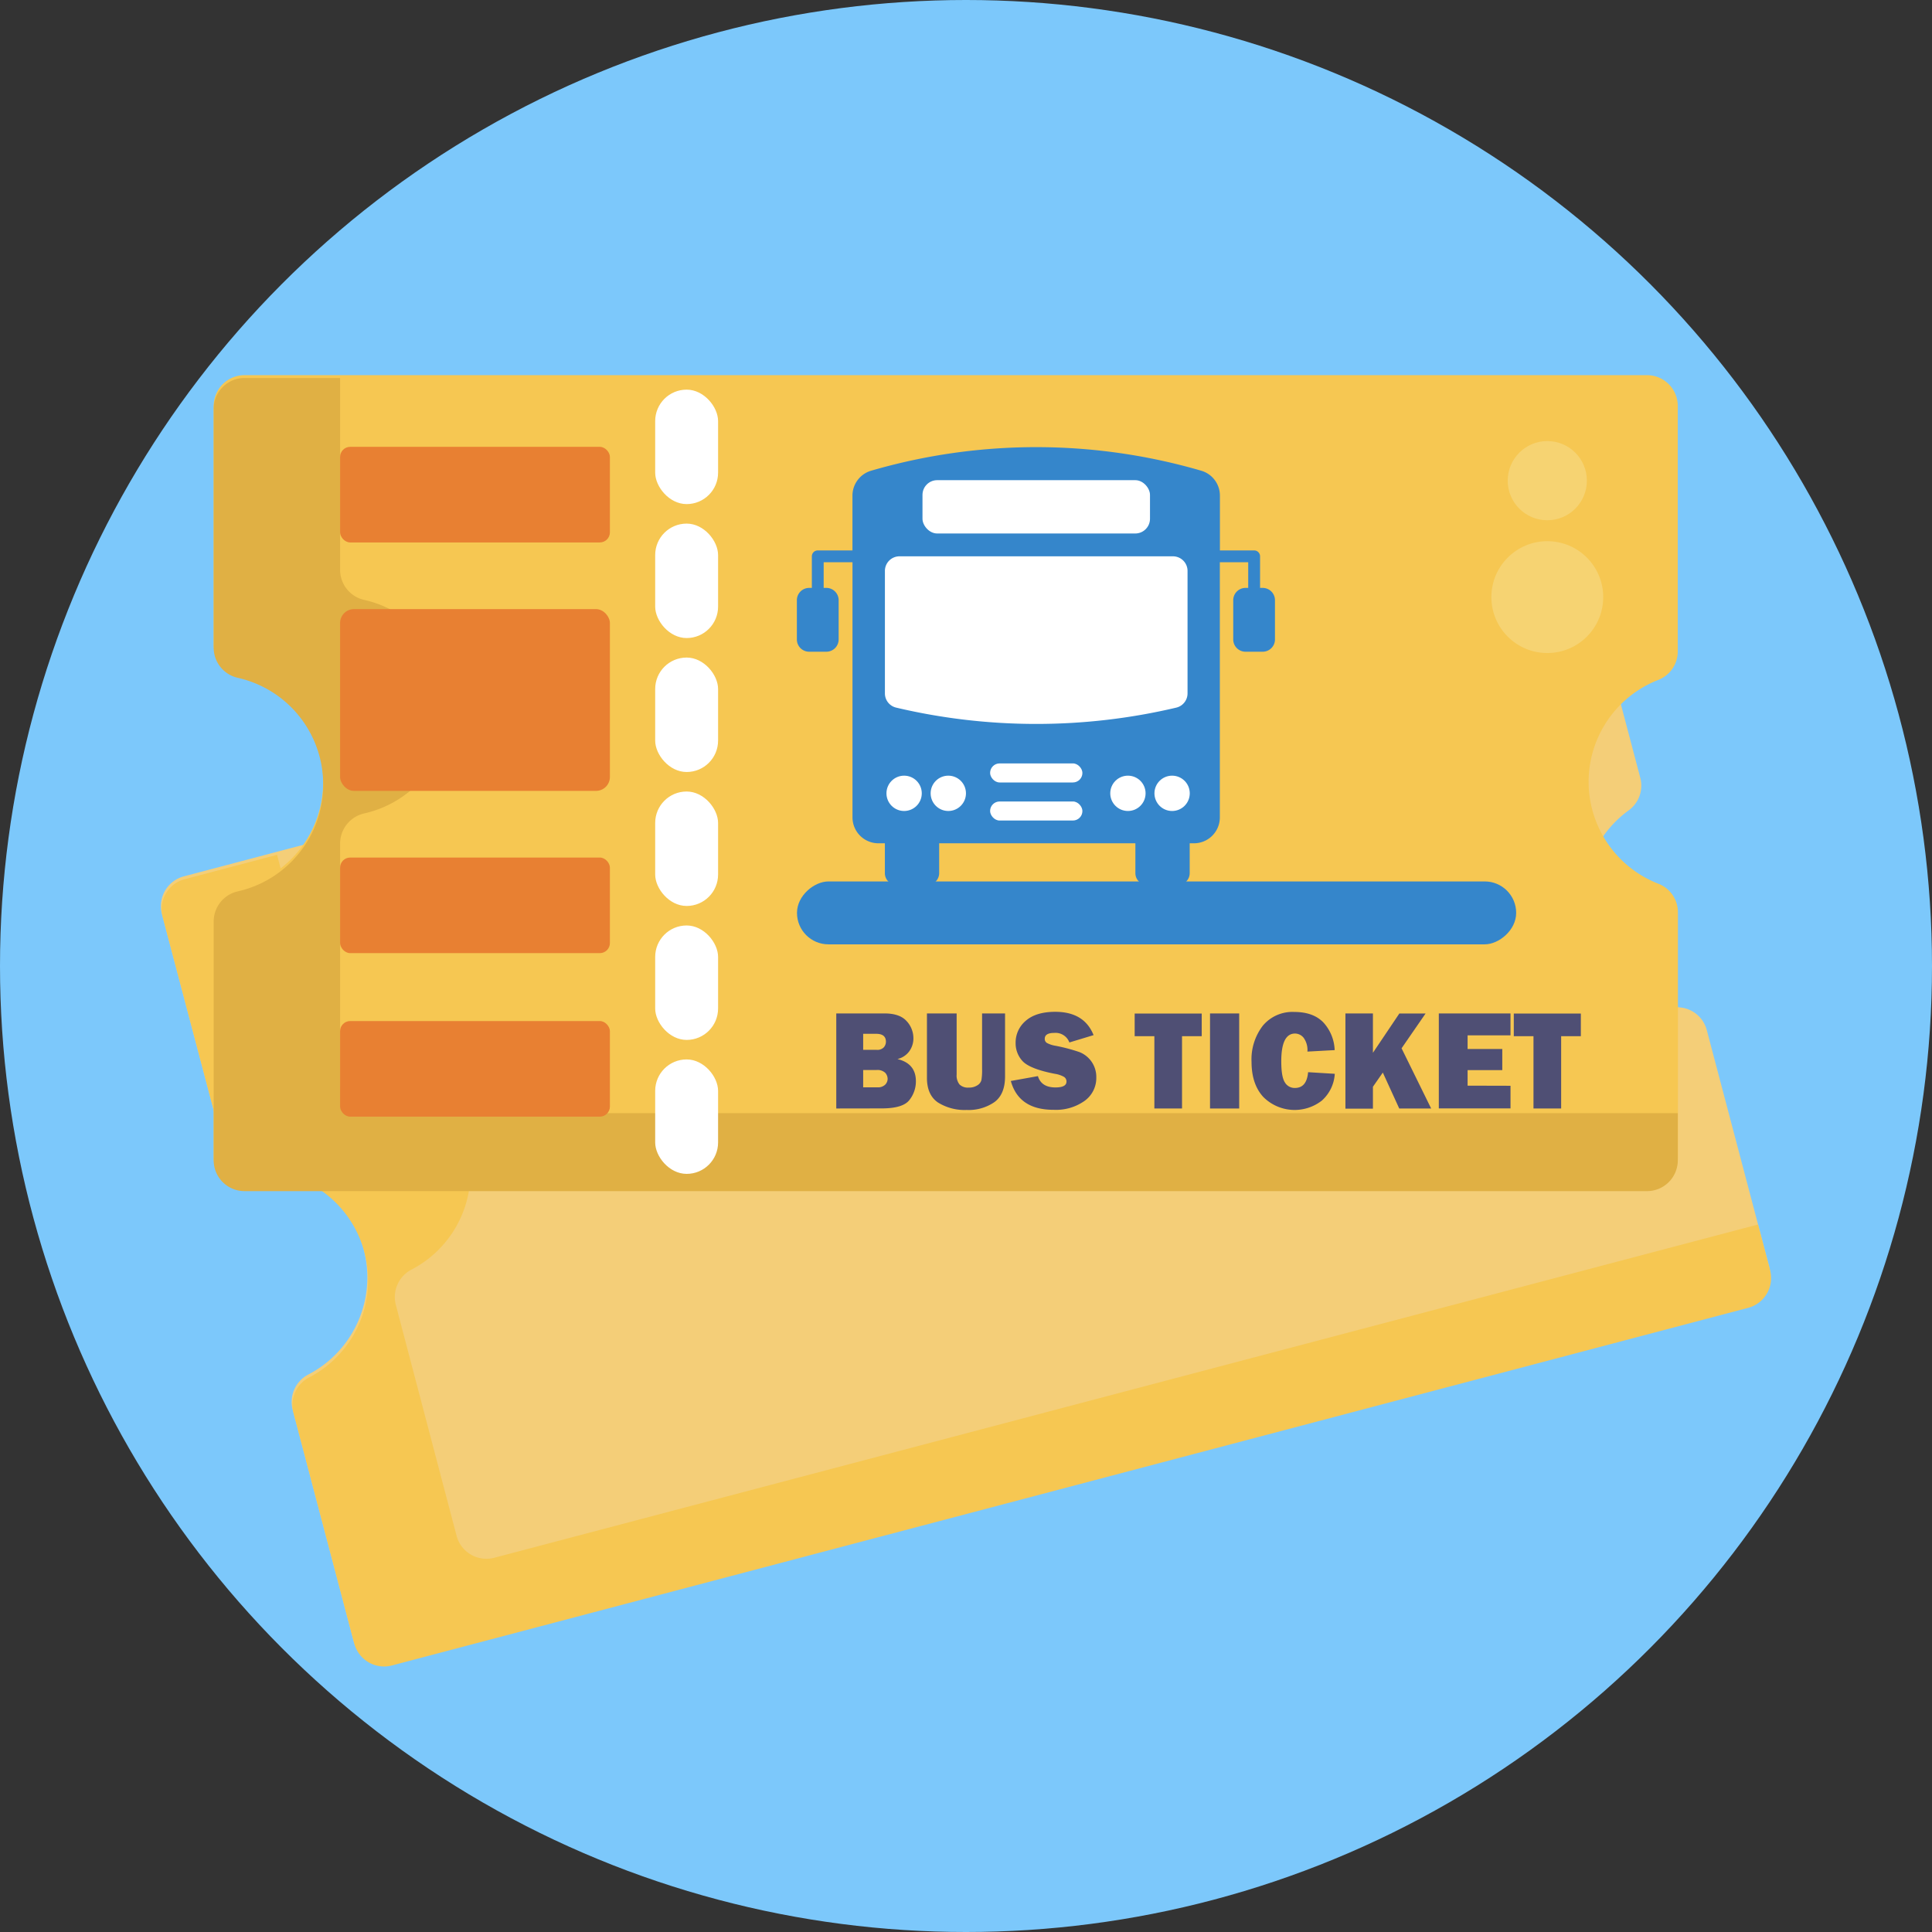 <svg xmlns="http://www.w3.org/2000/svg" viewBox="0 0 512 512"><rect x="0" y="0" width="512" height="512" fill="#333333" stroke="none"/><defs><style>.cls-1{fill:#7cc8fb;}.cls-2{fill:#f4ce78;}.cls-3{fill:#f6c752;}.cls-4{fill:#e0b044;}.cls-5{fill:#fff;}.cls-6{fill:#3586cb;}.cls-7{fill:#e88032;}.cls-8{fill:#4f4f74;}.cls-9{fill:#f6d372;}</style></defs><title>Public Transport</title><g id="BULINE"><circle class="cls-1" cx="256" cy="256" r="256"/></g><g id="Icons"><path class="cls-2" d="M420.6,245.62A29,29,0,0,0,445.43,267a8.1,8.1,0,0,1,6.89,6l16.57,62.81a8.17,8.17,0,0,1-5.82,10L103.69,440.63a8.17,8.17,0,0,1-10-5.81L77.55,373.54a8.18,8.18,0,0,1,4.24-9.32,29,29,0,0,0-14.42-54.68,8.18,8.18,0,0,1-8.28-6L42.92,242.24a8.17,8.17,0,0,1,5.82-10l359.37-94.79a8.17,8.17,0,0,1,10,5.82l16.57,62.81a8.1,8.1,0,0,1-3,8.63A29,29,0,0,0,420.6,245.62Z"/><path class="cls-3" d="M465.89,324.51l3.19,12.09a8.17,8.17,0,0,1-5.82,10L103.89,441.36a8.17,8.17,0,0,1-10-5.81L77.74,374.27A8.18,8.18,0,0,1,82,365a29,29,0,0,0-14.42-54.68,8.19,8.19,0,0,1-8.28-6L43.11,243a8.18,8.18,0,0,1,5.82-10l24.49-6.46,13,49.2a8.18,8.18,0,0,0,8.28,6,29,29,0,0,1,14.42,54.68,8.2,8.2,0,0,0-4.24,9.32L121,407a8.17,8.17,0,0,0,10,5.82Z"/><path class="cls-3" d="M421,207.17a29,29,0,0,0,18.54,27.05,8.11,8.11,0,0,1,5.13,7.58v65a8.16,8.16,0,0,1-8.17,8.16H64.8a8.16,8.16,0,0,1-8.17-8.16V243.38a8.17,8.17,0,0,1,6.47-7.93,29,29,0,0,0,0-56.55A8.19,8.19,0,0,1,56.63,171V107.59a8.17,8.17,0,0,1,8.17-8.17H436.46a8.17,8.17,0,0,1,8.17,8.17v65a8.11,8.11,0,0,1-5.13,7.58A29,29,0,0,0,421,207.17Z"/><path class="cls-4" d="M444.63,295v12.5a8.16,8.16,0,0,1-8.17,8.16H64.8a8.16,8.16,0,0,1-8.17-8.16V244.13a8.18,8.18,0,0,1,6.47-7.93,29,29,0,0,0,0-56.55,8.18,8.18,0,0,1-6.47-7.93V108.34a8.17,8.17,0,0,1,8.17-8.17H90.13v50.88A8.17,8.17,0,0,0,96.6,159a29,29,0,0,1,0,56.55,8.19,8.19,0,0,0-6.47,7.93v63.38A8.17,8.17,0,0,0,98.3,295Z"/><rect class="cls-5" x="173.63" y="103.26" width="16.67" height="30.33" rx="8.33"/><rect class="cls-5" x="173.63" y="138.76" width="16.67" height="30.33" rx="8.33"/><rect class="cls-5" x="173.63" y="174.26" width="16.67" height="30.33" rx="8.33"/><rect class="cls-5" x="173.63" y="209.76" width="16.67" height="30.33" rx="8.33"/><rect class="cls-6" x="298.17" y="146.63" width="16.67" height="190.59" rx="8.33" transform="translate(548.43 -64.58) rotate(90)"/><rect class="cls-5" x="173.63" y="245.26" width="16.67" height="30.33" rx="8.33"/><rect class="cls-5" x="173.63" y="280.76" width="16.67" height="30.33" rx="8.33"/><rect class="cls-7" x="90.13" y="118.42" width="71.5" height="25.33" rx="2.67"/><rect class="cls-7" x="90.13" y="227.26" width="71.5" height="25.33" rx="2.67"/><rect class="cls-7" x="90.13" y="270.59" width="71.5" height="25.33" rx="2.67"/><rect class="cls-7" x="90.13" y="161.42" width="71.5" height="48.17" rx="3.68"/><path class="cls-6" d="M334.65,155.8h-.72v-8.37a1.56,1.56,0,0,0-1.56-1.56h-9.08V131.34a6.87,6.87,0,0,0-5-6.61,156.25,156.25,0,0,0-87.38,0,6.88,6.88,0,0,0-5,6.61v14.53h-9.2a1.56,1.56,0,0,0-1.56,1.56v8.37h-.72a3.26,3.26,0,0,0-3.25,3.25v10.41a3.25,3.25,0,0,0,3.25,3.25H219a3.25,3.25,0,0,0,3.25-3.25V159.05A3.26,3.26,0,0,0,219,155.8h-.72V149h7.64v67.62a6.87,6.87,0,0,0,6.87,6.86h1.71v7.91a3.11,3.11,0,0,0,3.12,3.12h8.14a3.12,3.12,0,0,0,3.13-3.12v-7.91h52v7.91a3.12,3.12,0,0,0,3.12,3.12h8.15a3.12,3.12,0,0,0,3.12-3.12v-7.91h1.13a6.86,6.86,0,0,0,6.86-6.86V149h7.52v6.8h-.72a3.26,3.26,0,0,0-3.25,3.25v10.41a3.25,3.25,0,0,0,3.25,3.25h4.56a3.25,3.25,0,0,0,3.25-3.25V159.05A3.26,3.26,0,0,0,334.65,155.8Z"/><rect class="cls-5" x="244.47" y="127.25" width="60.29" height="14.13" rx="3.9"/><path class="cls-5" d="M311.72,187.53a161.51,161.51,0,0,1-74.21,0,3.87,3.87,0,0,1-3-3.77V151.3a3.87,3.87,0,0,1,3.86-3.87h72.47a3.87,3.87,0,0,1,3.87,3.87v32.46A3.88,3.88,0,0,1,311.72,187.53Z"/><rect class="cls-5" x="262.39" y="202.31" width="24.46" height="5.05" rx="2.52"/><rect class="cls-5" x="262.39" y="212.4" width="24.46" height="5.05" rx="2.52"/><circle class="cls-5" cx="239.6" cy="210.24" r="4.68"/><circle class="cls-5" cx="251.31" cy="210.24" r="4.68"/><circle class="cls-5" cx="298.91" cy="210.24" r="4.68"/><circle class="cls-5" cx="310.62" cy="210.24" r="4.68"/><path class="cls-8" d="M221.62,293.76V268.57h12.79q4,0,5.82,2a6.63,6.63,0,0,1,1.83,4.59,5.82,5.82,0,0,1-1.07,3.41,5.41,5.41,0,0,1-3.16,2.09q4.89,1.18,4.89,5.87a7.92,7.92,0,0,1-1.73,5c-1.15,1.48-3.6,2.21-7.37,2.21Zm7.13-15.54h3.58a2.33,2.33,0,0,0,1.9-.68,2.29,2.29,0,0,0,.55-1.46c0-1.41-.86-2.11-2.58-2.11h-3.45Zm0,9.93h3.76a2.72,2.72,0,0,0,2.06-.69,2.2,2.2,0,0,0,.66-1.56,2.42,2.42,0,0,0-.64-1.6,3,3,0,0,0-2.34-.73h-3.5Z"/><path class="cls-8" d="M266.35,268.57v16.68c0,3.16-.94,5.44-2.82,6.82a12,12,0,0,1-7.34,2.08,13.32,13.32,0,0,1-7.65-2c-1.92-1.33-2.89-3.5-2.89-6.5V268.57h7.87v16.18a3.8,3.8,0,0,0,.76,2.64,3.15,3.15,0,0,0,2.44.83,4,4,0,0,0,2.29-.6,2.32,2.32,0,0,0,1.07-1.35,15.55,15.55,0,0,0,.18-3V268.57Z"/><path class="cls-8" d="M267.88,286.47l7.18-1.29q.9,3,4.65,3c1.94,0,2.92-.51,2.92-1.55a1.44,1.44,0,0,0-.68-1.26,7.19,7.19,0,0,0-2.41-.8c-4.42-.85-7.25-2-8.51-3.32a6.93,6.93,0,0,1-1.88-4.82,7.53,7.53,0,0,1,2.71-5.93q2.7-2.35,7.78-2.36,7.69,0,10.17,6.18l-6.41,1.94a3.91,3.91,0,0,0-4-2.53c-1.69,0-2.53.52-2.53,1.57a1.24,1.24,0,0,0,.57,1.09,7.1,7.1,0,0,0,2.22.74,46,46,0,0,1,6.42,1.69,7.06,7.06,0,0,1,4.45,6.72,7.45,7.45,0,0,1-3.1,6.2,13.05,13.05,0,0,1-8.14,2.37Q270,294.15,267.88,286.47Z"/><path class="cls-8" d="M313.25,274.6v19.16h-7.33V274.6H300.7v-6h17.77v6Z"/><path class="cls-8" d="M328.4,268.57v25.19h-7.73V268.57Z"/><path class="cls-8" d="M346.66,284.14l7.07.43a10.32,10.32,0,0,1-3.43,7.1,11.73,11.73,0,0,1-15.47-.92q-3.16-3.39-3.16-9.38a14.6,14.6,0,0,1,3-9.56,10.2,10.2,0,0,1,8.34-3.63q5,0,7.69,2.77a11.43,11.43,0,0,1,3,7.34l-7.22.39a5.52,5.52,0,0,0-1-3.65,2.94,2.94,0,0,0-2.28-1.13c-2.44,0-3.65,2.45-3.65,7.35,0,2.74.31,4.6.95,5.59a3,3,0,0,0,2.66,1.48C345.27,288.32,346.41,286.92,346.66,284.14Z"/><path class="cls-8" d="M379.27,293.76h-8.46l-4.35-9.52L363.84,288v5.81h-7.29V268.57h7.29V279l7-10.41h6.95l-6.36,9.22Z"/><path class="cls-8" d="M400.3,287.74v6h-19V268.57h19v5.81H388.93V278h9.19v5.6h-9.19v4.11Z"/><path class="cls-8" d="M413.72,274.6v19.16h-7.33V274.6h-5.22v-6h17.77v6Z"/><circle class="cls-9" cx="410.05" cy="158.24" r="14.82"/><circle class="cls-9" cx="410.05" cy="127.38" r="10.49"/></g></svg>